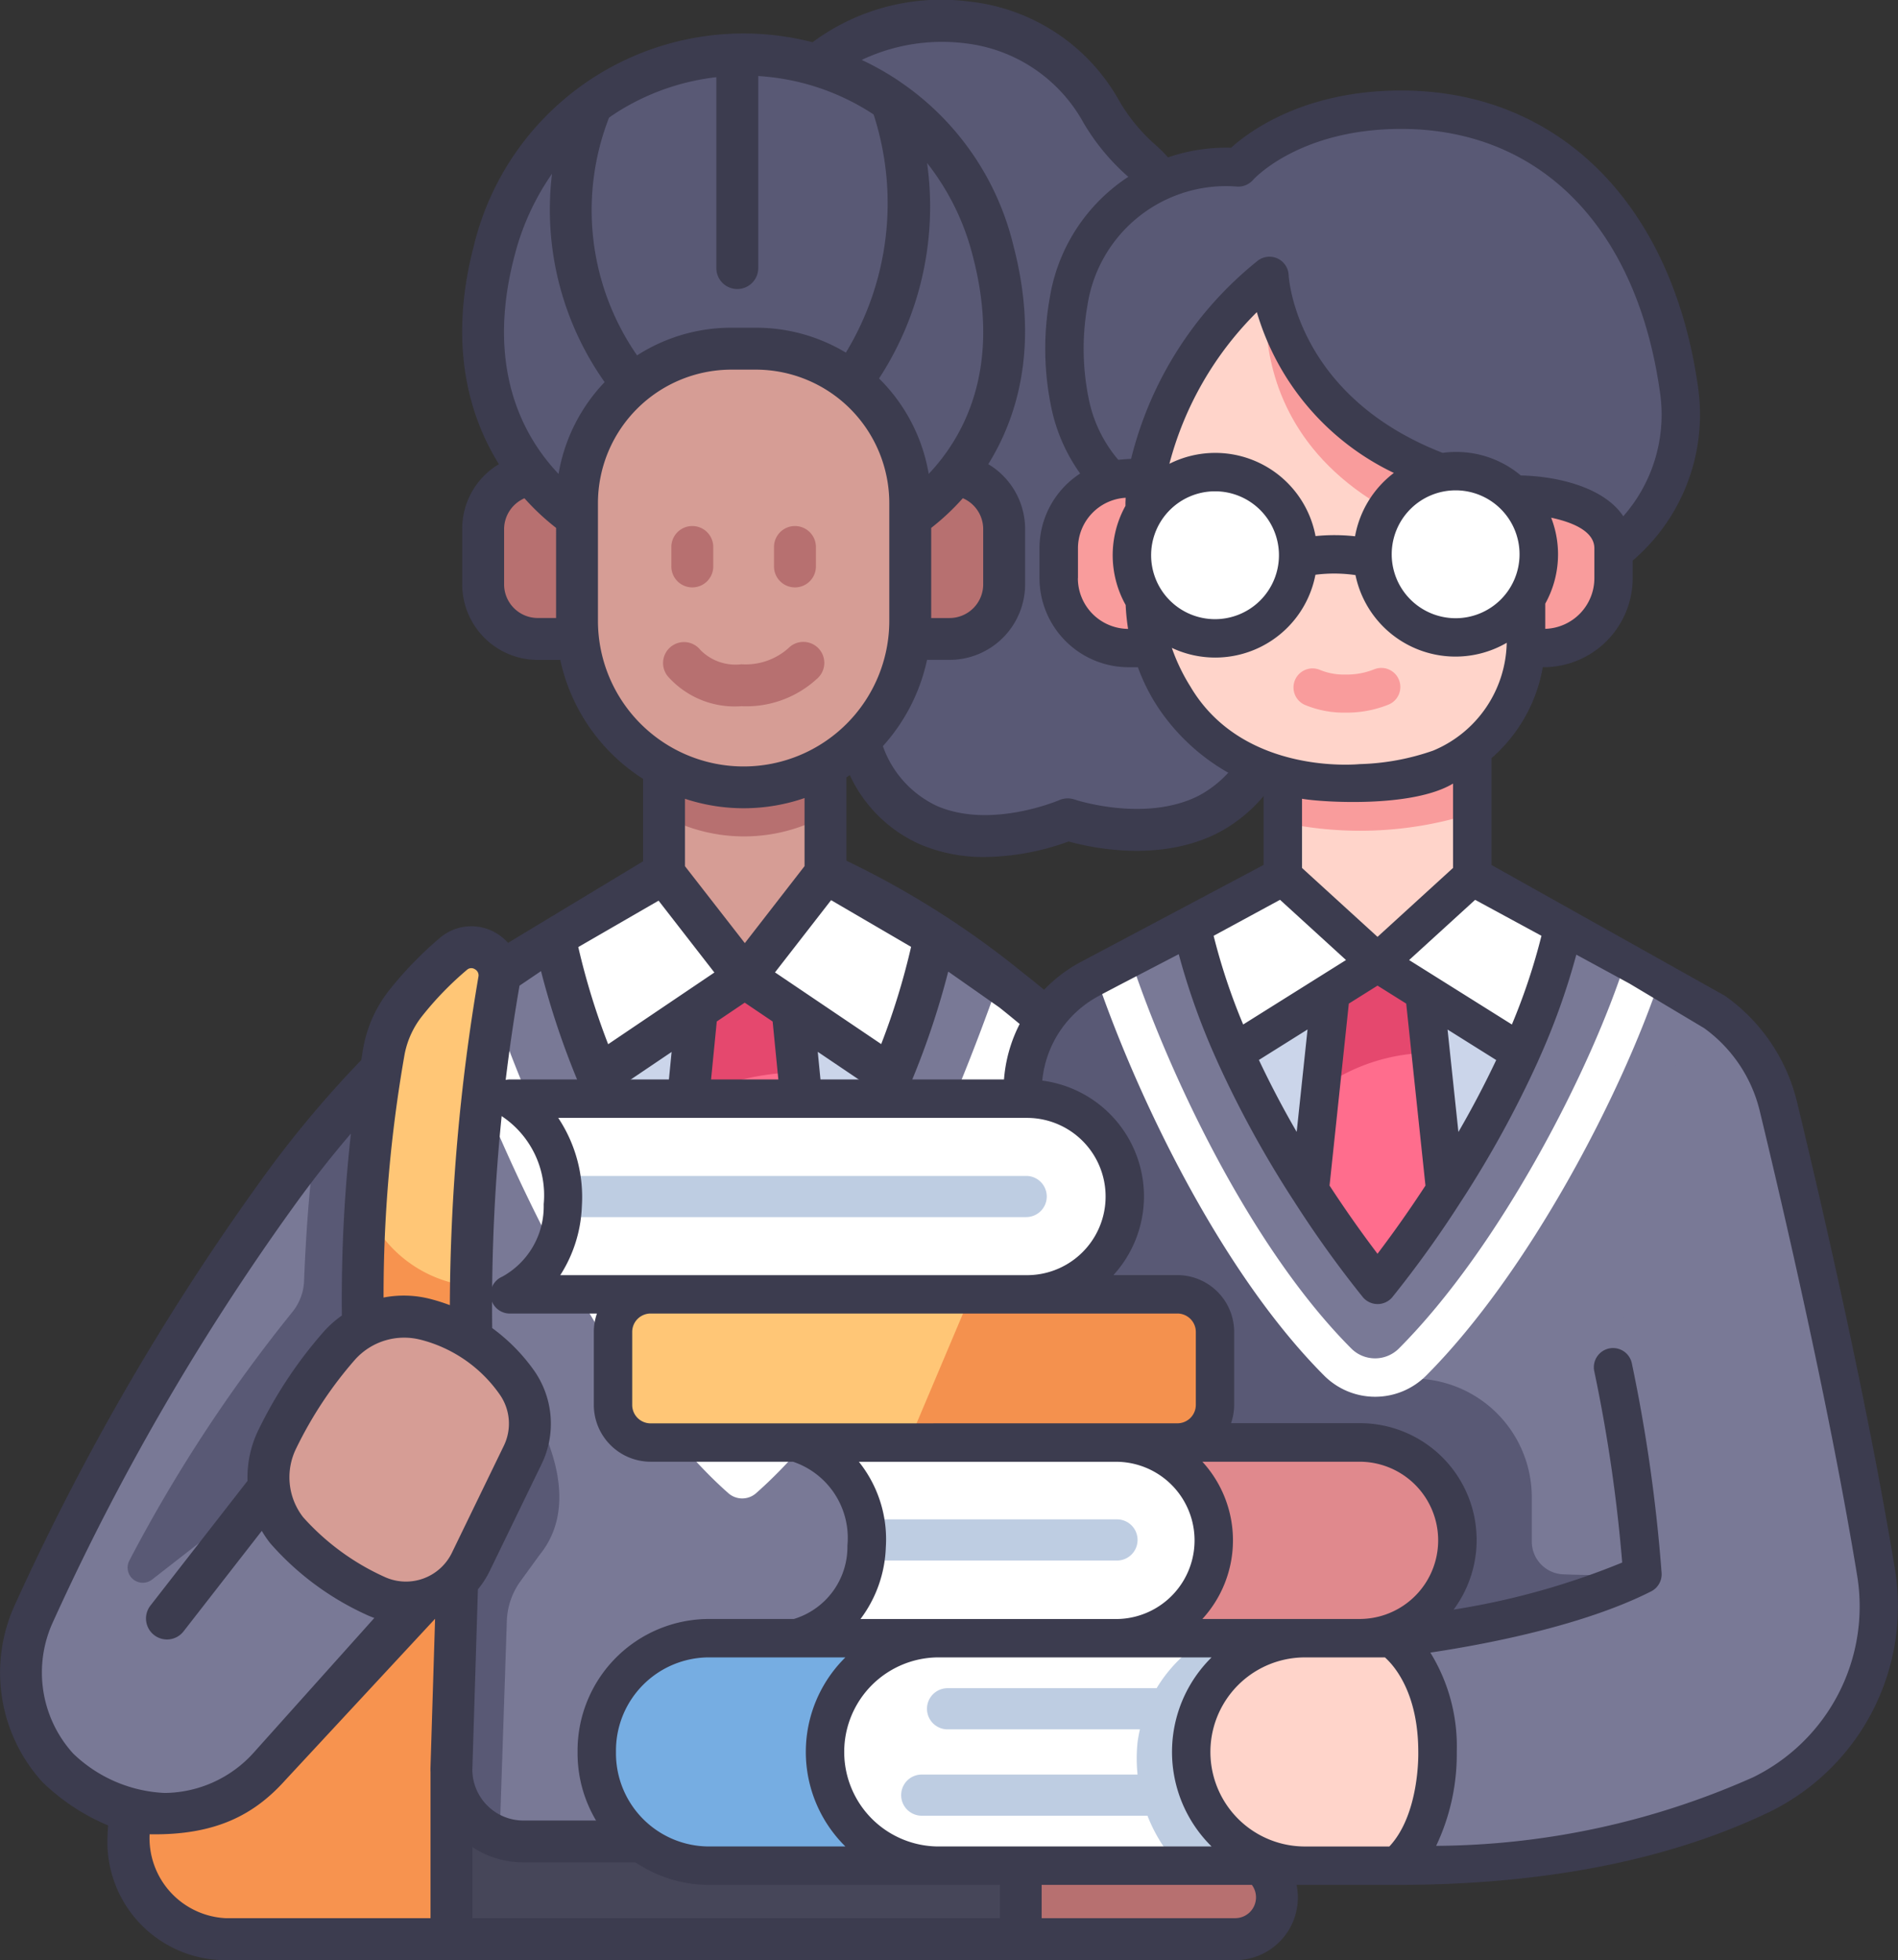 <svg xmlns="http://www.w3.org/2000/svg" width="104.885" height="108.292" viewBox="0 0 104.885 108.292">
  <rect x="0" y="0" width="104.885" height="108.292" fill="#333333" stroke="none"/>
  <g id="Group_13" data-name="Group 13" transform="translate(-392.058 -323)">
    <g id="Layer_4" data-name="Layer 4" transform="translate(392.058 323)">
      <path id="Path_75" data-name="Path 75" d="M71.747,275.077a15.631,15.631,0,0,0-.753,4.4,5.374,5.374,0,0,0,5.379,5.552H88.844l3.533-22.312S82.308,264.6,71.747,275.077Z" transform="translate(-63.899 -177.894)" fill="#f7934f"/>
      <path id="Path_76" data-name="Path 76" d="M217.554,288.9l-4.354,5.278v8.371h14.121a2.308,2.308,0,0,0,.587-4.539l-1.691-.444a1.573,1.573,0,0,1-1.107-1.975l.229-.761s-2.977-6.071-7.785-5.93Z" transform="translate(-159.057 -195.41)" fill="#b77070"/>
      <path id="Path_77" data-name="Path 77" d="M124.95,301.958v9.23h31.465v-9.377l-31.465.147Z" transform="translate(-100.005 -204.054)" fill="#464659"/>
      <path id="Path_78" data-name="Path 78" d="M129.433,189.038c-6.449-9.717-15.014-17.612-20.487-22.137a5.228,5.228,0,0,1-1.908-1.544c-2.146-1.7-3.48-2.626-3.48-2.626h-21L69.288,174.3q-1.124,1.318-2.138,2.724a135.112,135.112,0,0,0-13.4,23.155,7.836,7.836,0,0,0,1.341,8.467q.06.066.122.13a7.908,7.908,0,0,0,11.594-.215l8.083-9.017,2.464-7.18L79.508,212.5a3.973,3.973,0,0,0,1.319.224h23.507a3.979,3.979,0,0,0,3.979-3.979l-.185-16.02a3.81,3.81,0,0,1,1-2.647,8.149,8.149,0,0,0,2.177-5.043l8.41,7.466-6.882,8.839a8.47,8.47,0,0,0,4.508,4.048c3.2,1.158,6.455-1.933,6.455-1.933l5.232-6.472A7.119,7.119,0,0,0,129.433,189.038Z" transform="translate(-51.903 -110.99)" fill="#797996"/>
      <path id="Path_79" data-name="Path 79" d="M92.822,199.871l-7.648,6.053v7.14l1.634-1.823,2.464-7.18-.506,16.378a3.978,3.978,0,0,0,2.661,3.751l.4-11.955a3.959,3.959,0,0,1,.751-2.191l1.059-1.458c2.863-3.506-.817-8.714-.817-8.714ZM81.207,186c-.213,1.67-.457,4.16-.585,7.46a2.908,2.908,0,0,1-.64,1.7,83.15,83.15,0,0,0-9.019,13.747.837.837,0,0,0,1.259,1.042l9.382-7.3,4.273-6.4,1.059-16.047A57.7,57.7,0,0,0,81.207,186Z" transform="translate(-63.819 -122.683)" fill="#595975"/>
      <path id="Path_80" data-name="Path 80" d="M155.152,170.668c-2.122,6.031-7.256,19.025-14.118,25.68-5.879-5.779-11.861-18.272-14.133-25.627q-.981.753-1.935,1.539c2.4,7.235,8.554,20.584,15.3,26.535a1.158,1.158,0,0,0,1.532,0c7.347-6.485,12.837-19.847,15.263-26.584q-.947-.781-1.908-1.543Z" transform="translate(-100.016 -116.301)" fill="#fff"/>
      <path id="Path_81" data-name="Path 81" d="M157.58,158.665l-8.089,9.059a65.5,65.5,0,0,0,4.26,8.366h7.658a65.461,65.461,0,0,0,4.26-8.366Z" transform="translate(-116.426 -108.269)" fill="#cbd5ea"/>
      <path id="Path_82" data-name="Path 82" d="M163.061,186.7l-.692,7.037a65.646,65.646,0,0,0,3.828,5.75,65.692,65.692,0,0,0,3.828-5.75l-.844-8.576a7.643,7.643,0,0,0-6.12,1.538Z" transform="translate(-125.044 -125.916)" fill="#ff6d8d"/>
      <path id="Path_83" data-name="Path 83" d="M164.462,169.994a13.437,13.437,0,0,1,6.121-1.538l-.825-8.382h-4.32Z" transform="translate(-126.444 -109.211)" fill="#e5486e"/>
      <path id="Path_84" data-name="Path 84" d="M157.225,152.187H148.24l-6.04,3.489a41.049,41.049,0,0,0,2.415,7.713l8.087-5.459,8.086,5.459a41.047,41.047,0,0,0,2.415-7.713Z" transform="translate(-111.548 -103.935)" fill="#fff"/>
      <path id="Path_85" data-name="Path 85" d="M160.454,142.539V145.7l4.462,5.744,4.461-5.744V142.5Z" transform="translate(-123.762 -97.452)" fill="#d69d95"/>
      <path id="Path_86" data-name="Path 86" d="M160.454,132.48a9.286,9.286,0,0,0,8.923-.04v-4.974h-8.923Z" transform="translate(-123.762 -87.393)" fill="#b77070"/>
      <path id="Path_87" data-name="Path 87" d="M110.608,178.885a76.231,76.231,0,0,1,1-8.548,6.019,6.019,0,0,1,1.209-2.708,18.978,18.978,0,0,1,2.655-2.737,1.555,1.555,0,0,1,2.518,1.449,113.261,113.261,0,0,0-1.569,16.918S111.546,184.356,110.608,178.885Z" transform="translate(-90.408 -112.201)" fill="#ffc676"/>
      <path id="Path_88" data-name="Path 88" d="M116.109,212.265a7.054,7.054,0,0,1-5.817-4.373c-.178,2.887-.2,5.765-.093,8.635l6.08.959C116.152,215.8,116.1,214.058,116.109,212.265Z" transform="translate(-90.091 -141.209)" fill="#f7934f"/>
      <path id="Path_89" data-name="Path 89" d="M95.4,238a14.684,14.684,0,0,0,4.9,3.616,3.981,3.981,0,0,0,5.277-1.879l2.856-5.883a3.962,3.962,0,0,0-.312-4.022,8.842,8.842,0,0,0-5.057-3.49,4.78,4.78,0,0,0-4.749,1.451,23.09,23.09,0,0,0-3.42,5.146A4.744,4.744,0,0,0,95.4,238Z" transform="translate(-79.553 -153.458)" fill="#d69d95"/>
      <path id="Path_90" data-name="Path 90" d="M184.579,13.429c.743-3.262,11.539-6.683,16.278,1.449a11,11,0,0,0,2.305,2.763c2.779,2.408,3.188,6.531,1.079,10.017,0,0,6.244,3.557,2.378,11.382,0,0,6.276,2.652,3.7,10.284s-11.328,4.634-11.328,4.634-9.546,4.194-11.826-5.28Z" transform="translate(-139.905 -8.691)" fill="#595975"/>
      <path id="Path_91" data-name="Path 91" d="M3.016,0H6.032V9.088H3.016A3.016,3.016,0,0,1,0,6.073V3.016A3.016,3.016,0,0,1,3.016,0Z" transform="translate(55.489 35.302) rotate(180)" fill="#b77070"/>
      <path id="Path_92" data-name="Path 92" d="M133.268,85.575h3.016v9.088h-3.016a3.016,3.016,0,0,1-3.016-3.016V88.591A3.016,3.016,0,0,1,133.268,85.575Z" transform="translate(-103.553 -59.362)" fill="#b77070"/>
      <path id="Path_93" data-name="Path 93" d="M158.434,26.307a14.181,14.181,0,0,0-27.573,0c-2.819,10.765,5.075,15.025,5.075,15.025h17.422S161.253,37.073,158.434,26.307Z" transform="translate(-103.553 -12.442)" fill="#595975"/>
      <path id="Path_94" data-name="Path 94" d="M154.468,64.57h1.35a8.531,8.531,0,0,1,8.531,8.531v6.5a9.206,9.206,0,1,1-18.412,0V73.1a8.531,8.531,0,0,1,8.53-8.531Z" transform="translate(-114.048 -45.307)" fill="#d69d95"/>
      <path id="Path_95" data-name="Path 95" d="M161.921,97.576a1.158,1.158,0,0,1-1.158-1.158V95.344a1.158,1.158,0,1,1,2.316,0v1.074A1.158,1.158,0,0,1,161.921,97.576Zm5.673,0a1.158,1.158,0,0,1-1.158-1.158V95.344a1.158,1.158,0,0,1,2.316,0v1.074A1.158,1.158,0,0,1,167.594,97.576Zm-2.964,6.563a4.932,4.932,0,0,1-4.072-1.662,1.158,1.158,0,1,1,1.811-1.444,2.718,2.718,0,0,0,2.261.79,3.553,3.553,0,0,0,2.6-.888,1.158,1.158,0,1,1,1.633,1.642A5.771,5.771,0,0,1,164.631,104.139Z" transform="translate(-123.664 -65.124)" fill="#b77070"/>
      <path id="Path_96" data-name="Path 96" d="M239.758,281.55a15.493,15.493,0,0,1-10.963-2.115l-2.437,3.13,7.785,5.931Z" transform="translate(-167.861 -189.081)" fill="#595975"/>
      <path id="Path_97" data-name="Path 97" d="M55.533,107.2q-.026.345-.038.691a6.533,6.533,0,0,0,6.537,6.752H117.82a3.466,3.466,0,0,0,.881-6.816l-1.692-.444a.415.415,0,0,1-.292-.521l.163-.544,10.705-13.241a.7.7,0,0,0,.047-.063,8.387,8.387,0,0,0,.428-9.24c-8.3-12.952-21.329-23.181-21.88-23.609-.007-.006-.015-.009-.022-.014s-.015-.015-.024-.021A49.134,49.134,0,0,0,96.329,53.9V49.3c.063-.042.126-.084.189-.127A7.744,7.744,0,0,0,100.409,53a8.941,8.941,0,0,0,3.578.695,13.884,13.884,0,0,0,4.622-.857c1.245.347,4.949,1.153,8.153-.423a8.331,8.331,0,0,0,4.222-5.066c2.194-6.5-1.423-9.875-3.311-11.131,2.528-6.126-.678-9.815-2.371-11.237a8.721,8.721,0,0,0-1.815-10.56,9.808,9.808,0,0,1-2.063-2.47,10.813,10.813,0,0,0-8.3-5.516,11.934,11.934,0,0,0-8.664,2.247A15.329,15.329,0,0,0,75.743,19.921c-1.439,5.492-.248,9.445,1.383,12.073A4.148,4.148,0,0,0,75.1,35.577v3.057a4.178,4.178,0,0,0,4.173,4.174h1.245a10.389,10.389,0,0,0,4.575,6.57v4.555l-7.46,4.506a2.759,2.759,0,0,0-.689-.558,2.675,2.675,0,0,0-3.058.267,20.328,20.328,0,0,0-2.82,2.906,7.207,7.207,0,0,0-1.443,3.229c-.037.209-.066.42-.1.629a59.987,59.987,0,0,0-5.653,6.8,136.748,136.748,0,0,0-13.52,23.363A8.982,8.982,0,0,0,51.9,104.8a11.7,11.7,0,0,0,3.637,2.4ZM73.348,104.2c0,.017,0,.033,0,.049v8.073H62.031a4.429,4.429,0,0,1-4.206-4.636c3.686.066,5.812-1.11,7.5-2.992L73.6,95.781l-.256,8.29v.036c0,.032,0,.064,0,.1Zm31.46,8.121H75.659v-3.931a5.1,5.1,0,0,0,2.821.849h23.507a5.1,5.1,0,0,0,2.821-.849Zm2.131-24.252a2.64,2.64,0,0,1,.693-1.843,9.36,9.36,0,0,0,2.089-3.609l6.069,5.389-8.723,11.2Zm11.173,21.991a1.15,1.15,0,0,1-.292,2.261h-10.7v-8.233l-.015-1.294,1.129-1.369,6.26,4.77a2.731,2.731,0,0,0,1.923,3.42Zm-18.207-51.4a39.315,39.315,0,0,1-1.652,5.371l-5.869-3.961,3.1-3.99Zm-2.548,7.56q-.9,2.059-2.025,4.183l-.585-5.944ZM90.71,61.742l1.544,1.042L93.348,73.9c-1.042,1.72-1.985,3.118-2.638,4.048Q89.324,75.97,88.072,73.9l1.094-11.117Zm-3.3-7.538V50.479a10.326,10.326,0,0,0,6.607-.04V54.2l-3.3,4.253ZM102.844,8.736a8.573,8.573,0,0,1,6.58,4.383,12.106,12.106,0,0,0,2.548,3.055c2.323,2.014,2.671,5.525.847,8.543a1.163,1.163,0,0,0,.411,1.6c.215.126,5.234,3.155,1.919,9.867a1.163,1.163,0,0,0,.582,1.577c.215.094,5.247,2.368,3.06,8.849a6.1,6.1,0,0,1-3.039,3.723c-2.962,1.464-6.779.2-6.816.186a1.167,1.167,0,0,0-.84.033c-.038.017-3.8,1.621-6.772.319a5.752,5.752,0,0,1-2.978-3.3,10.344,10.344,0,0,0,2.44-4.766h1.245a4.178,4.178,0,0,0,4.174-4.174V35.577a4.178,4.178,0,0,0-2.034-3.585c1.628-2.626,2.826-6.581,1.388-12.072a15.249,15.249,0,0,0-6.09-8.933l-.036-.024c-.142-.1-.283-.2-.428-.291A15.319,15.319,0,0,0,97.176,9.66a10.356,10.356,0,0,1,5.667-.925Zm-2.055,6.62a13.687,13.687,0,0,1,2.528,5.152c1.621,6.187-.513,9.988-2.439,12.022a9.674,9.674,0,0,0-2.744-5.272,17.38,17.38,0,0,0,2.655-11.9Zm3.1,20.222v3.057a1.86,1.86,0,0,1-1.858,1.858h-1.015V35.514a13.19,13.19,0,0,0,1.748-1.64,1.855,1.855,0,0,1,1.125,1.7ZM83.214,12.847c.114-.078.227-.158.343-.234a13.011,13.011,0,0,1,5.585-2V21.159a1.158,1.158,0,1,0,2.316,0V10.55a13.022,13.022,0,0,1,6.286,2.064l.09.061A15.9,15.9,0,0,1,96.3,25.83a9.628,9.628,0,0,0-4.971-1.376H89.976a9.628,9.628,0,0,0-5.214,1.529,14.081,14.081,0,0,1-1.549-13.135ZM80.286,40.491H79.271a1.86,1.86,0,0,1-1.857-1.858V35.577a1.868,1.868,0,0,1,1.125-1.7,13.241,13.241,0,0,0,1.748,1.636Zm.137-7.961c-1.937-2.038-4.059-5.836-2.439-12.024a13.944,13.944,0,0,1,2.078-4.558A16.5,16.5,0,0,0,82.97,27.46a9.664,9.664,0,0,0-2.547,5.071ZM82.6,40.637V34.143a7.382,7.382,0,0,1,7.374-7.373h1.35A7.382,7.382,0,0,1,98.7,34.143v6.5a8.048,8.048,0,1,1-16.1,0Zm3.351,15.47,3.083,3.97-5.87,3.961a39.341,39.341,0,0,1-1.651-5.367Zm.72,8.358-.585,5.945q-1.125-2.12-2.026-4.183Zm-8.408-3.659L79.454,60a44.722,44.722,0,0,0,2.09,6.22c0,.008,0,.017.008.025a66.166,66.166,0,0,0,4.334,8.516l.01.015a66.232,66.232,0,0,0,3.895,5.846,1.158,1.158,0,0,0,1.835,0,66.218,66.218,0,0,0,3.894-5.845l.011-.016a66.123,66.123,0,0,0,4.334-8.516c0-.008,0-.017.008-.025a44.761,44.761,0,0,0,2.084-6.194L104.774,62c.56.441,13.39,10.624,21.335,23.017a6.044,6.044,0,0,1-.352,6.628L115.644,104.16l-5.958-4.54,8.6-11.045A1.158,1.158,0,0,0,118.139,87l-8.027-7.127a14.54,14.54,0,0,0-.593-4.032,1.158,1.158,0,1,0-2.19.752,13.179,13.179,0,0,1,.474,3.758,7.031,7.031,0,0,1-1.865,4.3,4.945,4.945,0,0,0-1.315,3.448l.185,16.007a2.824,2.824,0,0,1-2.821,2.821H78.48a2.824,2.824,0,0,1-2.821-2.8l.308-9.971a5.145,5.145,0,0,0,.651-1.014l2.856-5.883a5.114,5.114,0,0,0-.409-5.2,10.227,10.227,0,0,0-2.308-2.338,103.739,103.739,0,0,1,1.508-18.91ZM71.9,64.683a4.873,4.873,0,0,1,.975-2.188,17.9,17.9,0,0,1,2.489-2.568.357.357,0,0,1,.432-.033.382.382,0,0,1,.2.411,110.315,110.315,0,0,0-1.58,18.149,10.5,10.5,0,0,0-1.063-.338,5.866,5.866,0,0,0-2.6-.082A77.083,77.083,0,0,1,71.9,64.684Zm.87,15.673a7.631,7.631,0,0,1,4.406,3.04,2.8,2.8,0,0,1,.214,2.845l-2.856,5.884A2.824,2.824,0,0,1,70.8,93.464a13.466,13.466,0,0,1-4.489-3.291,3.593,3.593,0,0,1-.377-3.824,21.99,21.99,0,0,1,3.246-4.889,3.643,3.643,0,0,1,3.6-1.1ZM52.465,96A134.34,134.34,0,0,1,65.744,73.062q1.565-2.176,3.205-4.089a82.819,82.819,0,0,0-.5,10.053,6.049,6.049,0,0,0-1,.889,24.288,24.288,0,0,0-3.594,5.4,5.961,5.961,0,0,0-.619,2.845l-5.366,6.892A1.158,1.158,0,0,0,59.7,96.477l4.324-5.554a5.757,5.757,0,0,0,.471.691A15.71,15.71,0,0,0,69.8,95.555c.146.069.294.127.443.181L63.6,103.15a6.693,6.693,0,0,1-4.944,2.254,7.79,7.79,0,0,1-5.06-2.182A6.668,6.668,0,0,1,52.465,96Z" transform="translate(-49.557 -6.349)" fill="#3c3c4f"/>
    </g>
    <g id="STUDENT_VECTOR" data-name="STUDENT VECTOR" transform="translate(419.167 328)">
      <path id="Path_48" data-name="Path 48" d="M175.62,162.543l-1.7-.923a2.949,2.949,0,0,1-1.889-1.027l-3.452-1.878H148.033l-3.4,1.769a3.443,3.443,0,0,1-1.9.993l-.281.146a7.044,7.044,0,0,0-3.756,6.642l1.9,32.819a4.115,4.115,0,0,0,1.975,3.092,6.041,6.041,0,0,0,3.467,1.052h24.536a6.042,6.042,0,0,0,3.468-1.052,4.117,4.117,0,0,0,1.975-3.092Z" transform="translate(-109.291 -112.569)" fill="#797996"/>
      <path id="Path_49" data-name="Path 49" d="M185.22,154.748l-7.912,8.212a57.933,57.933,0,0,0,4.167,7.6h7.491a57.972,57.972,0,0,0,4.167-7.6Z" transform="translate(-136.205 -109.805)" fill="#cbd5ea"/>
      <path id="Path_50" data-name="Path 50" d="M191.65,183.525l-.594,5.608a59.665,59.665,0,0,0,3.745,5.225,59.66,59.66,0,0,0,3.745-5.225l-.8-7.59C195.768,181.068,193.735,181.79,191.65,183.525Z" transform="translate(-145.785 -128.377)" fill="#ff6d8d"/>
      <path id="Path_51" data-name="Path 51" d="M198.278,156.08h-4.225l-1.038,9.8a10.423,10.423,0,0,1,6.091-1.981Z" transform="translate(-147.151 -110.733)" fill="#e5486e"/>
      <path id="Path_52" data-name="Path 52" d="M185.028,149.721H174.559l-5.039,2.727a35.414,35.414,0,0,0,2.363,7.009l7.911-4.959,7.91,4.959a35.394,35.394,0,0,0,2.363-7.009Z" transform="translate(-130.778 -106.302)" fill="#fff"/>
      <path id="Path_53" data-name="Path 53" d="M186.143,138.74v2.974l5.234,4.776,5.234-4.776V138.23Z" transform="translate(-142.362 -98.295)" fill="#ffd4ca"/>
      <path id="Path_54" data-name="Path 54" d="M149.679,205.866s21.053-.221,21.1-.588c.024-.188.6-1.5,1.145-2.725a1.561,1.561,0,0,0-1.428-2.2c-.739,0-1.386-.018-1.922-.04a1.811,1.811,0,0,1-1.739-1.81v-2.445a6.558,6.558,0,0,0-6.558-6.558h-1.966c-9.736-7.306-13.6-18.439-14.745-22.511a4.772,4.772,0,0,1-.827.253l-.281.146a7.044,7.044,0,0,0-3.756,6.642l1.637,28.315.586,2.1Z" transform="translate(-109.296 -118.337)" fill="#595975"/>
      <path id="Path_55" data-name="Path 55" d="M169.185,263.694h-13.46V252.883h13.46a5.405,5.405,0,1,1,0,10.811Z" transform="translate(-121.165 -178.189)" fill="#e0898d"/>
      <path id="Path_56" data-name="Path 56" d="M186.143,124.434a20.435,20.435,0,0,0,10.468-.51V117.7H186.143Z" transform="translate(-142.362 -83.989)" fill="#f99c9c"/>
      <path id="Path_57" data-name="Path 57" d="M222.5,171.341l1.313.937a9,9,0,0,1,3.521,5.214c1.3,5.388,3.875,16.453,5.4,25.753a11.529,11.529,0,0,1-6.336,12.263c-4.294,2.063-10.77,3.931-20.141,3.931l-.295-12.568s8.667-.909,13.859-3.539A88.541,88.541,0,0,0,218.2,191.9Z" transform="translate(-156.173 -121.368)" fill="#797996"/>
      <path id="Path_58" data-name="Path 58" d="M79.972,301.111H67.279a6.2,6.2,0,0,1-6.2-6.2v-.161a6.2,6.2,0,0,1,6.2-6.2H79.972Z" transform="translate(-55.21 -203.039)" fill="#76ade2"/>
      <path id="Path_59" data-name="Path 59" d="M84.486,232.6h-14.2c-8.317-2.458-5.945-11.783.048-12.568H86.075ZM63.907,209.688a5.368,5.368,0,0,1,2.732,3.775,1.838,1.838,0,0,1,.02,2.274,5.305,5.305,0,0,1-2.586,3.82.25.25,0,0,0,.121.471h17c6.4-1.719,7.395-8.679,0-10.811H64.029a.249.249,0,0,0-.122.472Zm-15.242-18.6a6.256,6.256,0,0,1,1.681,3.383,2.1,2.1,0,0,1,.035,2.292,5.926,5.926,0,0,1-1.592,3.4.511.511,0,0,0,.369.868H76.1a5.405,5.405,0,0,0,0-10.811H49.033a.511.511,0,0,0-.368.869Z" transform="translate(-46.46 -134.524)" fill="#fff"/>
      <path id="Path_60" data-name="Path 60" d="M80.372,234.067H66.124a2.078,2.078,0,0,1-2.078-2.078v-4.03a2.078,2.078,0,0,1,2.078-2.078H83.83A18.639,18.639,0,0,1,80.372,234.067Z" transform="translate(-57.28 -159.373)" fill="#ffc676"/>
      <path id="Path_61" data-name="Path 61" d="M181.34,164.659c-1.9,6.009-6.939,15.857-12.551,21.479a1.86,1.86,0,0,1-2.624,0c-5.715-5.726-10.253-15.6-12.22-21.588l-1.9.993c2.1,6.237,6.76,16.221,12.622,22.094a3.982,3.982,0,0,0,5.628,0c5.7-5.712,10.835-15.627,12.937-21.951Z" transform="translate(-118.598 -116.635)" fill="#fff"/>
      <path id="Path_62" data-name="Path 62" d="M153.529,33.059s-5.566-1.081-6.851-6.695a15.012,15.012,0,0,1-.111-5.751,8.822,8.822,0,0,1,9-7.449q.191.008.387.023S158.762,10,164.946,10c8.276,0,14.061,5.98,15.368,15.578a9.384,9.384,0,0,1-9.623,10.708c-.137-.007-.276-.015-.417-.026Z" transform="translate(-114.626 -8.939)" fill="#595975"/>
      <path id="Path_63" data-name="Path 63" d="M150.5,77.183h-1.357a3.864,3.864,0,0,0-3.864,3.864V82.7a3.864,3.864,0,0,0,3.864,3.864h1.6Zm20.6.9s4.835.205,4.835,2.967V82.7a3.864,3.864,0,0,1-3.864,3.864h-1.6Z" transform="translate(-113.887 -55.755)" fill="#f99c9c"/>
      <path id="Path_64" data-name="Path 64" d="M167.844,40.285s.476,10.8,14.176,12.986v7.149a7.283,7.283,0,0,1-4.844,6.917,13.014,13.014,0,0,1-4.242.635s-6.7.972-10.318-4.369a10.053,10.053,0,0,1-1.669-5.645v-5.1a9.027,9.027,0,0,1,.281-2.25,19.194,19.194,0,0,1,6.616-10.319Z" transform="translate(-124.803 -30.043)" fill="#ffd4ca"/>
      <path id="Path_65" data-name="Path 65" d="M197.421,55.778v-3.41c-13.7-2.188-14.177-12.083-14.177-12.083s-2.983,12.355,14.177,15.493Z" transform="translate(-140.203 -30.043)" fill="#f99c9c"/>
      <ellipse id="Ellipse_2" data-name="Ellipse 2" cx="4.554" cy="4.554" rx="4.554" ry="4.554" transform="translate(35.52 21.513)" fill="#fff"/>
      <path id="Path_66" data-name="Path 66" d="M190.967,114.194a5.6,5.6,0,0,1-2.253-.427,1.052,1.052,0,1,1,.845-1.927,3.5,3.5,0,0,0,1.408.25,4.033,4.033,0,0,0,1.563-.283,1.052,1.052,0,1,1,.815,1.94A6.148,6.148,0,0,1,190.967,114.194Z" transform="translate(-143.714 -79.824)" fill="#f99c9c"/>
      <ellipse id="Ellipse_3" data-name="Ellipse 3" cx="4.585" cy="4.585" rx="4.585" ry="4.585" transform="translate(48.679 21.036)" fill="#fff"/>
      <path id="Path_67" data-name="Path 67" d="M80.263,204.3H54.552a7.464,7.464,0,0,1,.028,2.274H80.263a1.137,1.137,0,1,0,0-2.274Zm6.155,20.111a1.137,1.137,0,0,0-1.137-1.137H70.84a6.281,6.281,0,0,1,.021,2.274h14.42A1.137,1.137,0,0,0,86.418,224.41Zm12.8,8.19h-23.3a1.137,1.137,0,1,0,0,2.274h23.3Zm0,7.045v-2.274H74.491a1.137,1.137,0,1,0,0,2.274Z" transform="translate(-50.664 -144.334)" fill="#becde2"/>
      <path id="Path_68" data-name="Path 68" d="M159.479,294.282a8.724,8.724,0,0,0,2.274,6.829H172.28V288.543H163.34A7.894,7.894,0,0,0,159.479,294.282Z" transform="translate(-123.725 -203.039)" fill="#becde2"/>
      <path id="Path_69" data-name="Path 69" d="M180.514,288.543s2.537,1.6,2.537,6.284c0,0,.141,4.225-2.242,6.284h-5.083a6.284,6.284,0,0,1,0-12.568Z" transform="translate(-130.724 -203.039)" fill="#ffd4ca"/>
      <path id="Path_70" data-name="Path 70" d="M117.9,234.067h14.863a2.078,2.078,0,0,0,2.078-2.078v-4.031a2.078,2.078,0,0,0-2.078-2.078h-11.4Z" transform="translate(-94.807 -159.373)" fill="#f4914e"/>
      <path id="Path_71" data-name="Path 71" d="M42.363,72.036a1.061,1.061,0,0,0,.424,2.033h4.818a3.112,3.112,0,0,0-.172,1.016v4.031a3.143,3.143,0,0,0,3.139,3.139H58.44a4.442,4.442,0,0,1,3.007,4.629,4.166,4.166,0,0,1-2.957,4.059H53.8a7.273,7.273,0,0,0-7.265,7.265v.161a7.273,7.273,0,0,0,7.265,7.265H91.813c8.094,0,15.027-1.358,20.6-4.037a12.645,12.645,0,0,0,6.923-13.391c-1.516-9.242-4.043-20.151-5.415-25.831a10.07,10.07,0,0,0-3.936-5.828q-.035-.025-.072-.047L97.038,49.287v-5.9a8.636,8.636,0,0,0,2.836-5.025h.043a4.93,4.93,0,0,0,4.925-4.925v-.967A10.611,10.611,0,0,0,108.468,23c-1.387-10.175-7.679-16.5-16.42-16.5-5.346,0-8.377,2.241-9.4,3.163A9.871,9.871,0,0,0,72.621,18a15.916,15.916,0,0,0,.124,6.161,9.625,9.625,0,0,0,1.564,3.5,4.921,4.921,0,0,0-2.248,4.128v1.649a4.93,4.93,0,0,0,4.925,4.925H77.5a10.5,10.5,0,0,0,1.16,2.289,11.432,11.432,0,0,0,5.786,4.414v4.218L74.4,54.615a8.053,8.053,0,0,0-4.3,6.521h-27.3a1.061,1.061,0,0,0-.521,1.986,5.241,5.241,0,0,1,2.384,4.909,4.432,4.432,0,0,1-2.289,4Zm8.208,8.1a1.018,1.018,0,0,1-1.017-1.017V75.085a1.018,1.018,0,0,1,1.017-1.017h29.11A1.018,1.018,0,0,1,80.7,75.085v4.031a1.018,1.018,0,0,1-1.017,1.017Zm11.506,2.122H76.286a4.344,4.344,0,1,1,0,8.688H62.169a6.973,6.973,0,0,0,1.4-3.958,6.844,6.844,0,0,0-1.489-4.73ZM53.8,103.511a5.149,5.149,0,0,1-5.143-5.143v-.161A5.149,5.149,0,0,1,53.8,93.065h7.535a7.331,7.331,0,0,0,0,10.446Zm12.693,0a5.223,5.223,0,0,1,0-10.446H81.571a7.331,7.331,0,0,0,0,10.446ZM81.062,82.255h8.686a4.344,4.344,0,1,1,0,8.688H81.062a6.427,6.427,0,0,0,0-8.688Zm10.326,21.257H86.729a5.223,5.223,0,0,1,0-10.446h4.423c.528.474,1.841,1.98,1.841,5.223v.034c0,.036.082,3.4-1.6,5.19ZM99.8,53.2a34,34,0,0,1-1.634,4.9l-5.679-3.56,3.648-3.327Zm-2.5,6.864q-.961,2.03-2.089,3.975l-.6-5.66Zm-6.559-4.112,1.585.994,1.064,10.053q-1.258,1.93-2.65,3.767c-.637-.839-1.592-2.145-2.65-3.767l1.065-10.053Zm-4.173-6.5V45.628c1.045.189,6.072.526,8.346-.838v4.66l-4.173,3.808Zm8.489-20.862a3.532,3.532,0,1,1-3.532,3.532,3.532,3.532,0,0,1,3.532-3.532ZM89.5,31.128a10.4,10.4,0,0,0-2.184-.011,5.639,5.639,0,0,0-8.076-3.994,18.366,18.366,0,0,1,4.832-8.378,14.323,14.323,0,0,0,7.572,8.883,5.651,5.651,0,0,0-2.145,3.5Zm13.224,2.313a2.8,2.8,0,0,1-2.713,2.8V34.848a5.6,5.6,0,0,0,.326-4.746c1.167.246,2.387.742,2.387,1.69Zm-28.537,0V31.792A2.8,2.8,0,0,1,76.821,29c0,.1-.01.209-.01.313v.136a5.628,5.628,0,0,0,.012,5.475,11.835,11.835,0,0,0,.134,1.32,2.8,2.8,0,0,1-2.775-2.8Zm2.943-6.592s-.526.032-.715.055a7.446,7.446,0,0,1-1.6-3.214,13.81,13.81,0,0,1-.1-5.342,7.753,7.753,0,0,1,7.907-6.562c.116.005.235.012.355.021a1.078,1.078,0,0,0,.871-.352c.1-.116,2.625-2.832,8.2-2.832,7.714,0,13.066,5.48,14.317,14.66a8.49,8.49,0,0,1-2.043,6.738c-1.122-1.677-3.812-2.217-5.662-2.253a5.553,5.553,0,0,0-4.322-1.249c-8.034-3.129-8.493-9.557-8.509-9.826a1.061,1.061,0,0,0-1.706-.791,20.233,20.233,0,0,0-7,10.947Zm1.1,5.326a3.532,3.532,0,1,1,3.532,3.532,3.532,3.532,0,0,1-3.532-3.532Zm2.192,7.29a10.514,10.514,0,0,1-1.048-2.172,5.639,5.639,0,0,0,7.936-4.04,8.185,8.185,0,0,1,2.213.019,5.642,5.642,0,0,0,8.358,3.74,6.594,6.594,0,0,1-4.062,5.955,13.312,13.312,0,0,1-4.062.748c-.022,0-6.4.67-9.337-4.251Zm4.931,11.746L89,54.538,83.317,58.1a34,34,0,0,1-1.633-4.9Zm1.521,7.163-.6,5.66q-1.127-1.943-2.088-3.975Zm-11.49-1.88,1.154-.606,3.218-1.673a38.436,38.436,0,0,0,2.1,5.851c0,.008,0,.016.008.024a58.6,58.6,0,0,0,4.244,7.744l.005.007a60.269,60.269,0,0,0,3.815,5.32,1.061,1.061,0,0,0,1.634,0,60.177,60.177,0,0,0,3.814-5.319l.007-.008a58.6,58.6,0,0,0,4.244-7.743c0-.008,0-.016.008-.024a38.453,38.453,0,0,0,2.092-5.826l2.933,1.595,4.131,2.466a7.945,7.945,0,0,1,3.072,4.574c1.364,5.652,3.88,16.5,5.384,25.678A10.51,10.51,0,0,1,111.5,99.687a43.666,43.666,0,0,1-17.52,3.79,11.784,11.784,0,0,0,1.14-5.2A9.866,9.866,0,0,0,93.66,92.8c2.932-.438,8.4-1.457,12.2-3.381a1.061,1.061,0,0,0,.579-1.021A88.535,88.535,0,0,0,104.791,76.8a1.061,1.061,0,0,0-2.069.473,85.231,85.231,0,0,1,1.54,10.552,41.454,41.454,0,0,1-9.315,2.6,6.454,6.454,0,0,0-5.2-10.3h-7.1a3.123,3.123,0,0,0,.172-1.017V75.085a3.142,3.142,0,0,0-3.139-3.139H76.146A6.449,6.449,0,0,0,72.215,61.2a5.944,5.944,0,0,1,3.168-4.7ZM71.37,63.26a4.344,4.344,0,0,1,0,8.689H45.579a7.563,7.563,0,0,0,1.193-3.81,7.892,7.892,0,0,0-1.306-4.879Z" transform="translate(-41.727 -6.5)" fill="#3c3c4f"/>
    </g>
  </g>
</svg>
